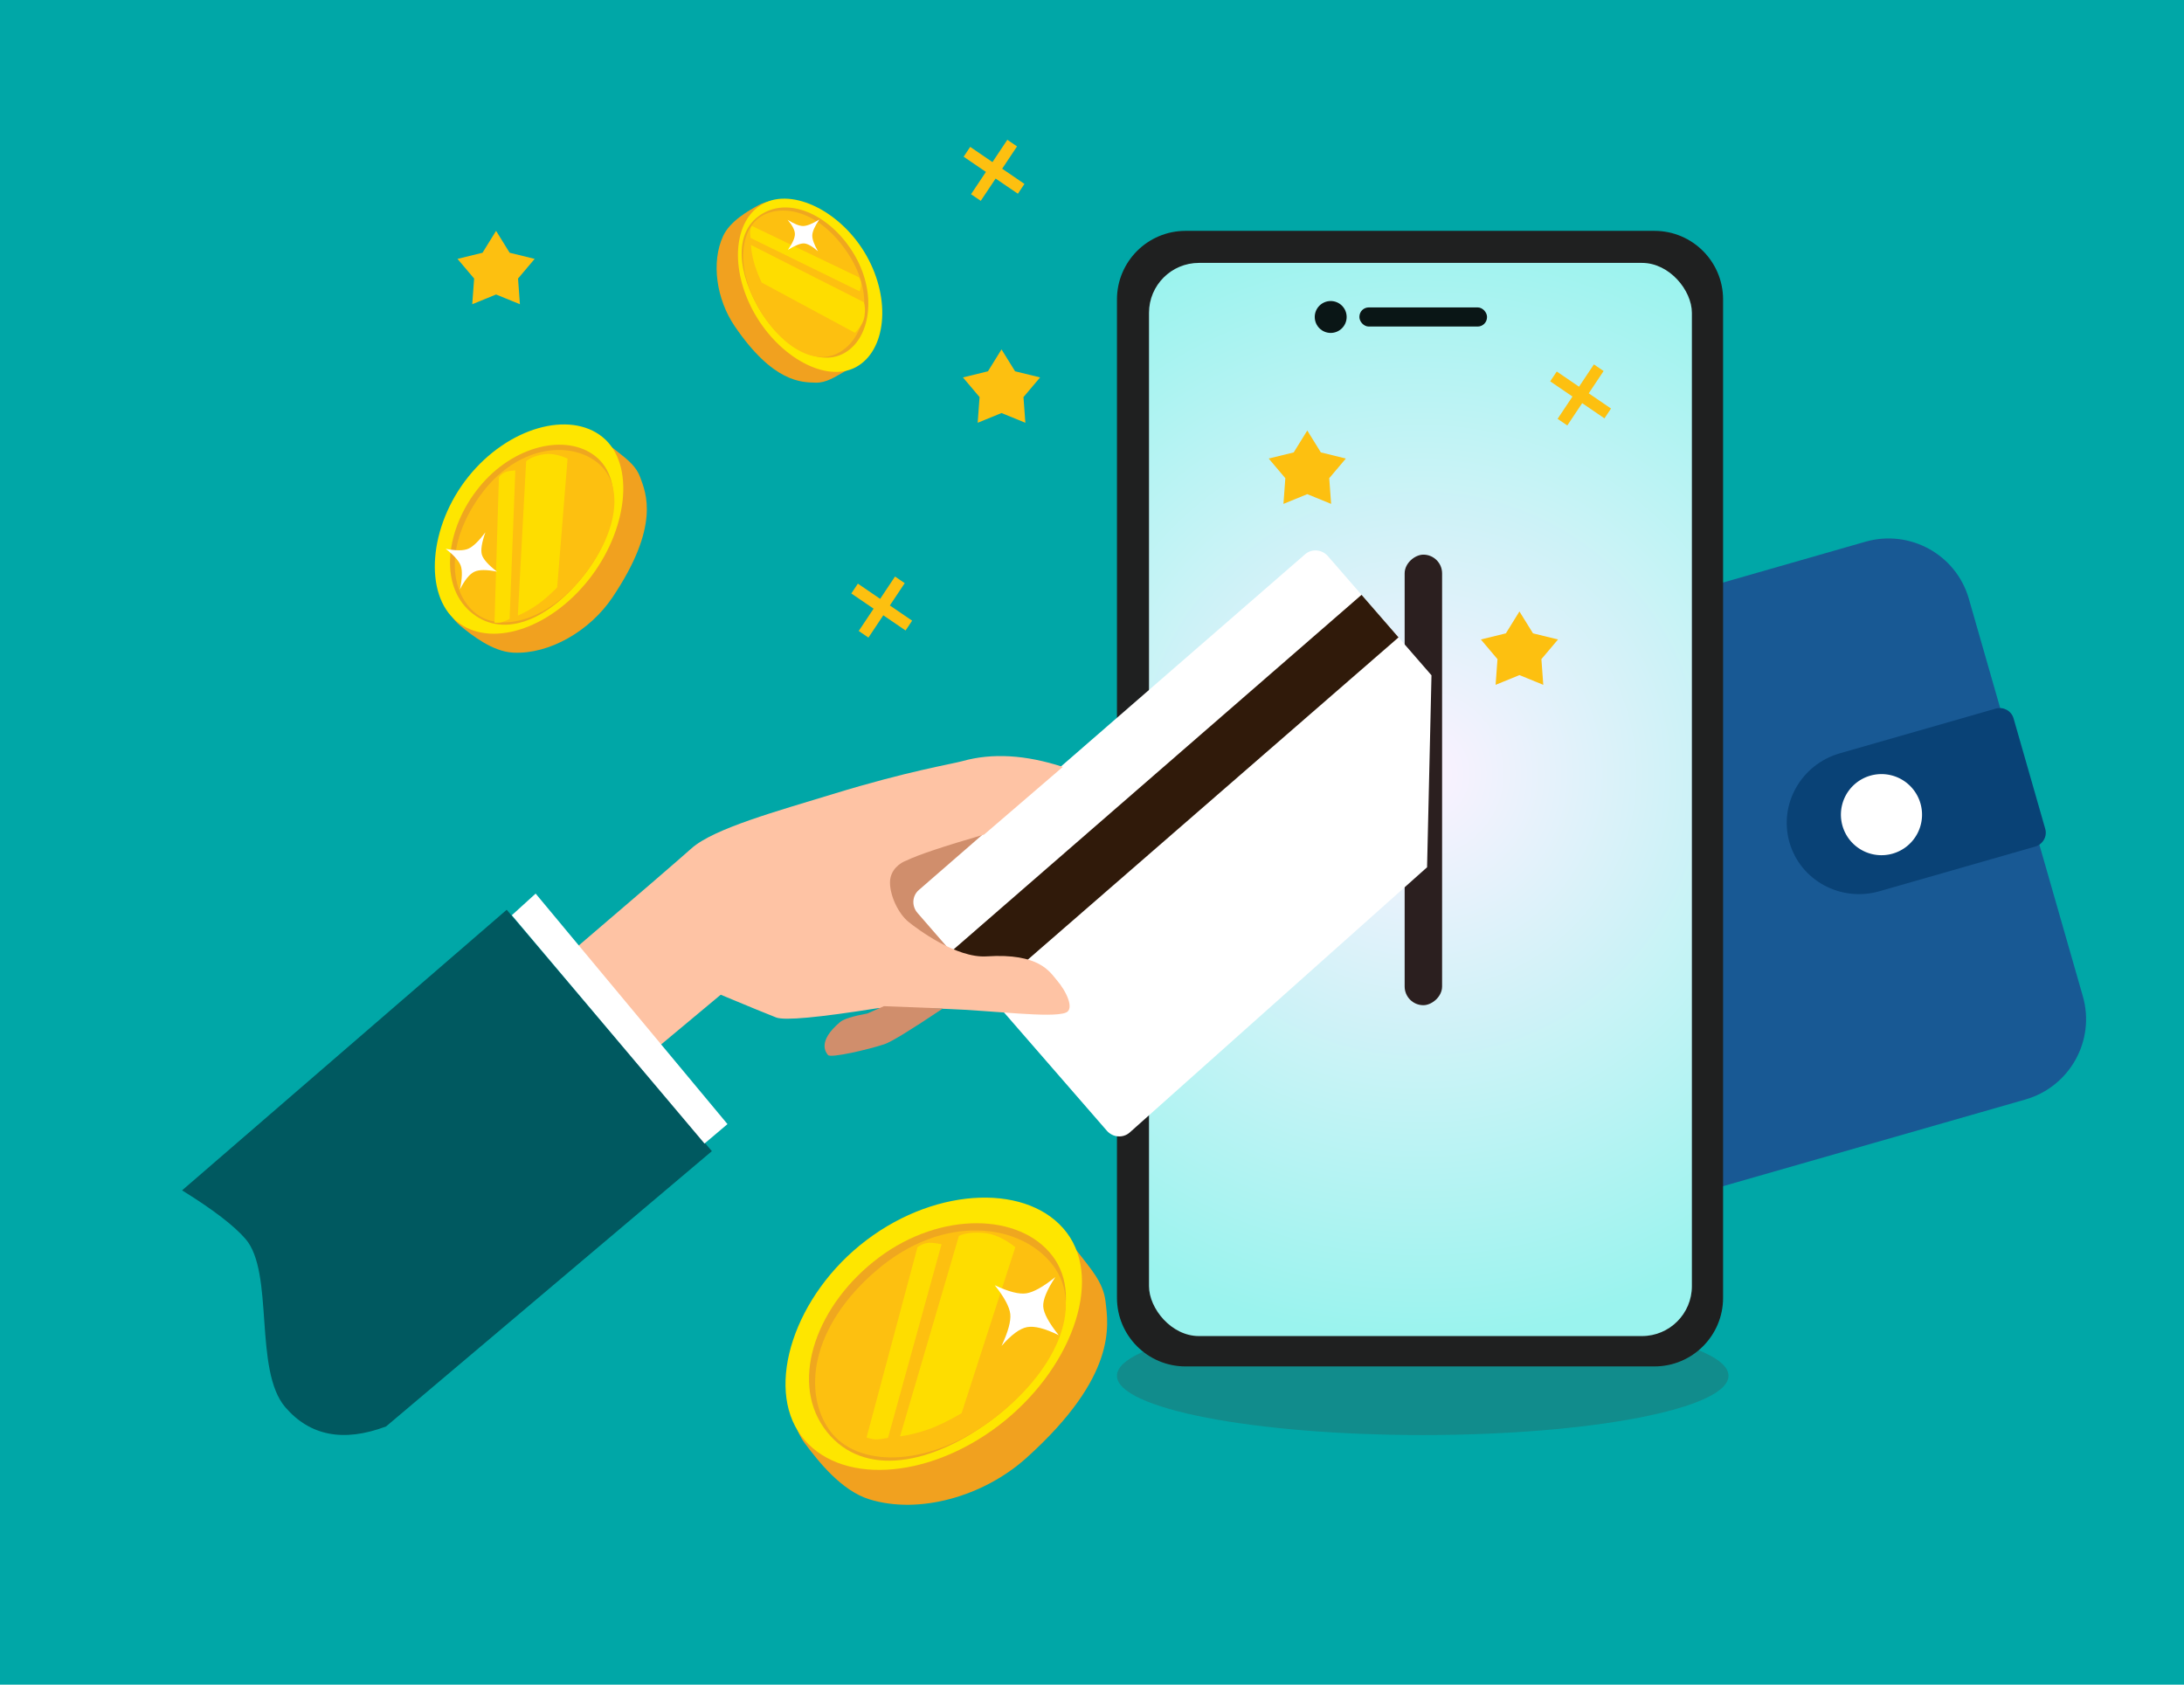 <svg xmlns="http://www.w3.org/2000/svg" width="350" height="270" viewBox="0 0 350 270">
    <defs>
        <radialGradient id="a" cy="47.566%" r="103.82%" fx="50%" fy="47.566%" gradientTransform="scale(1 .506) rotate(86.836 .254 .708)">
            <stop offset="0%" stop-color="#FCF2FF"/>
            <stop offset="100%" stop-color="#9AF3EE"/>
        </radialGradient>
        <filter id="b" width="150%" height="157.1%" x="-25%" y="-28.6%" filterUnits="objectBoundingBox">
            <feOffset dx="-5" dy="-1" in="SourceAlpha" result="shadowOffsetOuter1"/>
            <feGaussianBlur in="shadowOffsetOuter1" result="shadowBlurOuter1" stdDeviation="1.5"/>
            <feColorMatrix in="shadowBlurOuter1" result="shadowMatrixOuter1" values="0 0 0 0 0 0 0 0 0 0 0 0 0 0 0 0 0 0 0.135 0"/>
            <feMerge>
                <feMergeNode in="shadowMatrixOuter1"/>
                <feMergeNode in="SourceGraphic"/>
            </feMerge>
        </filter>
    </defs>
    <g fill="none" fill-rule="evenodd">
        <path fill="#00A7A7" d="M0 0h350v270H0z"/>
        <path fill="#185994" d="M298.934 86.826l-90.503 25.951c-7.127 2.044-11.256 9.45-9.222 16.543l18.27 63.712c2.033 7.093 9.46 11.186 16.587 9.142l90.503-25.951c7.127-2.044 11.256-9.45 9.222-16.543l-18.27-63.712c-2.033-7.093-9.46-11.186-16.587-9.142"/>
        <path fill="#094276" d="M319.812 113.576l-24.955 7.156c-6.214 1.782-9.833 8.175-8.082 14.28 1.75 6.106 8.207 9.61 14.422 7.829l24.954-7.156c1.24-.355 1.961-1.63 1.612-2.847l-5.076-17.701c-.349-1.217-1.636-1.916-2.875-1.56"/>
        <path fill="#FFF" d="M307.748 128.709a6.5 6.5 0 1 1-12.496 3.582 6.5 6.5 0 0 1 12.496-3.582"/>
        <g transform="translate(179 37)">
            <ellipse cx="49" cy="183.5" fill="#118C8C" rx="49" ry="9.5"/>
            <path fill="#1F2020" d="M11 0h75.135c6.075 0 11 4.925 11 11v160c0 6.075-4.925 11-11 11H11c-6.075 0-11-4.925-11-11V11C0 4.925 4.925 0 11 0z"/>
            <g transform="translate(5.135 5.135)">
                <rect width="87" height="172" fill="url(#a)" rx="8"/>
                <g fill="#0A1616" transform="translate(26.562 6.112)">
                    <circle cx="2.556" cy="2.556" r="2.556"/>
                    <rect width="20.449" height="3.067" x="7.157" y="1.022" rx="1.5"/>
                </g>
            </g>
            <rect width="72.211" height="6" x="13" y="85" fill="#2B1F1F" rx="3" transform="rotate(90 49.105 88)"/>
        </g>
        <path fill="#D08E6C" d="M165.702 155.096c-16.118-1.06-24.242-1.762-24.373-2.104-.131-.341-.056-6.19.226-17.548l19.848-2.708 12.116-1.922-7.817 24.282z"/>
        <path fill="#E18E43" d="M164.393 147.728c-1.788.306-2.906.736-3.356 1.289-.989 1.214-2.736 4.338.526 4.716 3.339.386 6.527.811 9.566 1.274l4.827-21.582-6.558-1.319c-2.58 3.812-4.122 6.961-4.625 9.448-.503 2.487-.63 4.545-.38 6.174z"/>
        <path fill="#FFF" d="M147.238 142.653c-1.066.927-1.16 2.565-.209 3.659l30.346 34.908c.95 1.094 2.586 1.23 3.652.303L228.697 139l.708-30.769-16.6-19.097c-.951-1.094-2.587-1.229-3.653-.302l-61.914 53.821z"/>
        <path fill="#301A0A" d="M158.349 159.333l65.775-57.177-5.928-6.82-65.775 57.178z"/>
        <path fill="#FEC3A4" d="M91.686 152.446c10.434-8.916 16.815-14.411 19.143-16.485 3.587-3.196 13.894-6.009 22.672-8.703 11.975-3.676 19.063-4.805 20.738-5.273 4.756-1.33 10.118-1.02 16.086.927l-12.61 10.841c-6.505 1.893-10.659 3.283-12.46 4.171-.922.315-2.632 1.437-2.627 3.534.005 2.098 1.316 4.974 3.012 6.332 1.299 1.04 7.6 5.812 12.483 5.49 8.456-.56 10.137 2.54 11.2 3.765 1.622 1.867 2.903 4.711 1.477 5.259-2.362.906-11.51-.336-19.201-.608-5.128-.181-8.757-.222-10.886-.121-9.549 1.517-14.99 2.017-16.325 1.5-1.334-.515-4.296-1.731-8.886-3.647l-10.518 8.774-13.298-15.756z"/>
        <path fill="#D08E6C" d="M138.99 162.436c-2.33.43-3.778.883-4.343 1.358-3.752 3.153-2.266 4.92-1.95 5.304.425.518 6.486-.887 9.045-1.742 1.1-.368 4.22-2.277 9.36-5.727l-9.442-.367-2.67 1.174z"/>
        <g>
            <path fill="#005960" d="M29.18 190.783l52.023-44.971 32.88 38.685-52.215 44.127c-6.786 2.551-12.163 1.53-16.133-3.064-5.122-5.928-1.745-21.618-6.386-26.988-1.849-2.14-5.239-4.736-10.17-7.789z"/>
            <path fill="#FFF" d="M82.024 146.688l3.816-3.47 30.743 36.947-3.682 3.115z"/>
        </g>
        <g fill="#FDC010">
            <path fill-rule="nonzero" d="M258.174 65.476l-1.05 1.575-3.57-2.436-2.382 3.575-1.556-1.061L252 63.554l-3.57-2.436 1.05-1.576 3.57 2.437 2.383-3.576 1.555 1.062-2.383 3.575zM146.174 99.476l-1.05 1.575-3.57-2.436-2.382 3.575-1.556-1.061L140 97.554l-3.57-2.436 1.05-1.576 3.57 2.437 2.383-3.576 1.555 1.062-2.383 3.575z"/>
            <path d="M160.5 66.199l-3.82 1.56.302-4.116-2.664-3.152 4.008-.983L160.5 56l2.174 3.508 4.008.983-2.664 3.152.303 4.116z"/>
            <path fill-rule="nonzero" d="M164.174 29.476l-1.05 1.575-3.57-2.436-2.382 3.575-1.556-1.061L158 27.554l-3.57-2.436 1.05-1.576 3.57 2.437 2.383-3.576 1.555 1.062-2.383 3.575z"/>
            <path d="M79.5 47.199l-3.82 1.56.302-4.116-2.664-3.152 4.008-.983L79.5 37l2.174 3.508 4.008.983-2.664 3.152.303 4.116zM209.5 79.199l-3.82 1.56.302-4.116-2.664-3.152 4.008-.983L209.5 69l2.174 3.508 4.008.983-2.664 3.152.303 4.116zM243.5 108.199l-3.82 1.56.302-4.116-2.664-3.152 4.008-.983L243.5 98l2.174 3.508 4.008.983-2.664 3.152.303 4.116z"/>
        </g>
        <g>
            <g fill="#FEDD00">
                <path d="M90.958 73.502L89.293 94.15c-1.295 1.3-2.451 2.286-3.468 2.959s-1.964 1.19-2.84 1.55l1.333-24.735c.578-.493 1.455-.853 2.631-1.08 1.177-.227 2.513-.007 4.009.66zM82.584 75.402l-.916 23.795c-.603.291-1.041.47-1.315.54-.274.069-.643.092-1.107.07l.706-23.325a2.76 2.76 0 0 1 .867-.74c.339-.184.927-.298 1.765-.34z"/>
            </g>
            <path fill="#F1A11F" d="M78.324 77.88c-6.359 7.94-9.837 18.088-4.553 22.416 1.91 1.565 5.19 4.143 8.48 4.306 5.807.288 12.286-3.482 15.902-8.86 7.697-11.451 5.372-16.738 4.427-19.284-.772-2.079-2.623-3.228-4.22-4.535-5.283-4.328-13.677-1.983-20.036 5.957z"/>
            <path fill="#FEE600" d="M75.044 76.42c-6.359 7.94-7.16 18.822-1.877 23.15 5.284 4.327 14.722 1.398 21.081-6.543 6.36-7.94 7.622-18.63 2.338-22.957-5.284-4.327-15.183-1.59-21.542 6.35z"/>
            <path fill="#EFA71F" d="M76.8 78.063c-5.43 6.681-6.428 15.632-1.44 19.966 4.988 4.335 12.033 1.659 17.787-5.29 5.754-6.95 7.01-15.793 2.328-19.57-4.682-3.779-13.245-1.787-18.675 4.894z"/>
            <path fill="#FDC010" d="M76.894 79.5c-5.703 8.03-4.702 15.344-.85 18.644 3.851 3.3 11.377 1.512 17.103-5.405 5.726-6.917 7.18-14.894 2.619-18.575-4.562-3.68-13.169-2.692-18.872 5.337z"/>
            <g fill="#FEDD00">
                <path d="M90.958 73.502L89.293 94.15c-1.295 1.3-2.451 2.286-3.468 2.959s-1.964 1.19-2.84 1.55l1.333-24.735c.578-.493 1.455-.853 2.631-1.08 1.177-.227 2.513-.007 4.009.66zM82.584 75.402l-.916 23.795c-.603.291-1.041.47-1.315.54-.274.069-.643.092-1.107.07l.706-23.325a2.76 2.76 0 0 1 .867-.74c.339-.184.927-.298 1.765-.34z"/>
            </g>
            <path fill="#FFF" d="M79.645 91.622c-1.399-1.088-2.205-1.994-2.419-2.719-.214-.724-.028-1.918.558-3.583-1.059 1.41-1.966 2.283-2.721 2.62-.756.337-1.97.344-3.64.022 1.343 1.049 2.15 1.955 2.42 2.719.269.763.227 2.021-.126 3.775.77-1.514 1.533-2.45 2.289-2.812.756-.361 1.969-.369 3.64-.022z"/>
            <g>
                <g fill="#FEDD00">
                    <path d="M137.012 53.336l-14.943-8.049c-.632-1.361-1.067-2.519-1.305-3.472-.238-.954-.377-1.805-.418-2.555l18.072 9.168c.218.579.259 1.328.123 2.248-.136.92-.646 1.807-1.53 2.66zM137.766 46.692l-17.481-8.556c-.06-.53-.08-.904-.061-1.124.02-.22.097-.492.234-.818l17.186 8.25c.167.274.276.563.326.868.05.305-.018.765-.204 1.38z"/>
                </g>
                <path fill="#F1A11F" d="M136.822 42.989c-3.994-7.087-10.475-12.711-15.244-10.112-1.725.94-4.606 2.585-5.701 4.965-1.934 4.202-1.062 10.122 1.847 14.412 6.196 9.132 10.798 9.007 12.963 9.076 1.768.056 3.167-.965 4.608-1.75 4.769-2.6 5.52-9.504 1.527-16.591z"/>
                <path fill="#FEE600" d="M138.875 41.006c-3.994-7.087-11.812-10.956-16.58-8.357-4.77 2.599-5.398 10.451-1.405 17.538 3.994 7.088 11.533 11.24 16.302 8.64 4.769-2.599 5.676-10.733 1.683-17.82z"/>
                <path fill="#EFA71F" d="M137.135 41.203c-3.39-6.094-9.795-9.584-14.52-7.198-4.723 2.386-4.81 8.454-1.315 14.873 3.495 6.418 9.743 10.067 13.96 7.738 4.217-2.329 5.266-9.319 1.875-15.413z"/>
                <path fill="#FDC010" d="M136.032 40.832c-4.32-6.711-10.091-8.21-13.705-6.353-3.613 1.857-4.507 8.011-1.027 14.399 3.48 6.387 9.02 9.918 13.128 7.649 4.109-2.27 5.922-8.983 1.604-15.695z"/>
                <g fill="#FEDD00">
                    <path d="M137.012 53.336l-14.943-8.049c-.632-1.361-1.067-2.519-1.305-3.472-.238-.954-.377-1.805-.418-2.555l18.072 9.168c.218.579.259 1.328.123 2.248-.136.92-.646 1.807-1.53 2.66zM137.766 46.692l-17.481-8.556c-.06-.53-.08-.904-.061-1.124.02-.22.097-.492.234-.818l17.186 8.25c.167.274.276.563.326.868.05.305-.018.765-.204 1.38z"/>
                </g>
                <path fill="#FFF" d="M126.264 40.05c1.17-.715 2.03-1.06 2.584-1.036.554.025 1.298.442 2.232 1.25-.615-1.078-.917-1.921-.906-2.53.01-.608.385-1.457 1.125-2.546-1.126.686-1.987 1.03-2.584 1.036-.597.005-1.43-.327-2.497-.995.775.902 1.166 1.66 1.172 2.274.006.615-.37 1.464-1.126 2.547z"/>
            </g>
        </g>
        <g filter="url(#b)" transform="rotate(128 43.193 151.959)">
            <g fill="#FEDD00">
                <path d="M12.375 29.272L38.65 19.67c2.305.915 4.15 1.83 5.532 2.744 1.383.914 2.536 1.829 3.458 2.743L16.524 37.502c-.922-.457-1.844-1.372-2.766-2.743-.922-1.372-1.383-3.201-1.383-5.487zM19.29 38.874l29.734-12.345c.687.604 1.148 1.06 1.383 1.371.234.31.465.768.691 1.372L22.055 41.617c-.51-.13-.97-.359-1.382-.686-.413-.327-.874-1.013-1.383-2.057z"/>
            </g>
            <path fill="#F1A11F" d="M26.182 43.598c13.989 3.712 29.178 2.344 31.743-7.135.927-3.428 2.38-9.249.69-13.668-2.984-7.803-11.627-14.114-20.702-15.72C18.592 3.66 13.071 9.81 10.311 12.544c-2.253 2.232-2.676 5.338-3.45 8.201-2.565 9.48 5.333 19.142 19.321 22.854z"/>
            <path fill="#FEE600" d="M26.182 48.765c13.989 3.712 28.585-1.603 31.15-11.082 2.564-9.48-6.697-20.173-20.686-23.886-13.989-3.712-28.601.885-31.166 10.365-2.564 9.479 6.714 20.89 20.702 24.603z"/>
            <path fill="#EFA71F" d="M27.109 45.467c11.906 3.24 24.2-.702 26.966-9.832 2.766-9.13-4.84-16.855-17.286-20.366-12.446-3.512-24.75.028-26.966 8.427-2.216 8.4 5.38 18.53 17.286 21.771z"/>
            <path fill="#FDC010" d="M28.935 44.498c13.829 2.81 22.817-2.81 24.892-9.832 2.074-7.023-4.65-15.905-17.038-19.397-12.388-3.493-23.673-.726-25.832 7.458-2.159 8.184 4.149 18.962 17.978 21.771z"/>
            <g fill="#FEDD00">
                <path d="M12.375 29.272L38.65 19.67c2.305.915 4.15 1.83 5.532 2.744 1.383.914 2.536 1.829 3.458 2.743L16.524 37.502c-.922-.457-1.844-1.372-2.766-2.743-.922-1.372-1.383-3.201-1.383-5.487zM19.29 38.874l29.734-12.345c.687.604 1.148 1.06 1.383 1.371.234.31.465.768.691 1.372L22.055 41.617c-.51-.13-.97-.359-1.382-.686-.413-.327-.874-1.013-1.383-2.057z"/>
            </g>
            <path fill="#FFF" d="M19.213 15.105c-.595 2.485-1.295 4.081-2.1 4.79-.805.707-2.438 1.163-4.9 1.368 2.406.569 4.04 1.253 4.9 2.052.86.8 1.56 2.396 2.1 4.79.578-2.39 1.278-3.986 2.1-4.79.823-.804 2.456-1.488 4.9-2.052-2.374-.128-4.007-.584-4.9-1.369-.892-.785-1.592-2.381-2.1-4.79z"/>
        </g>
    </g>
</svg>
